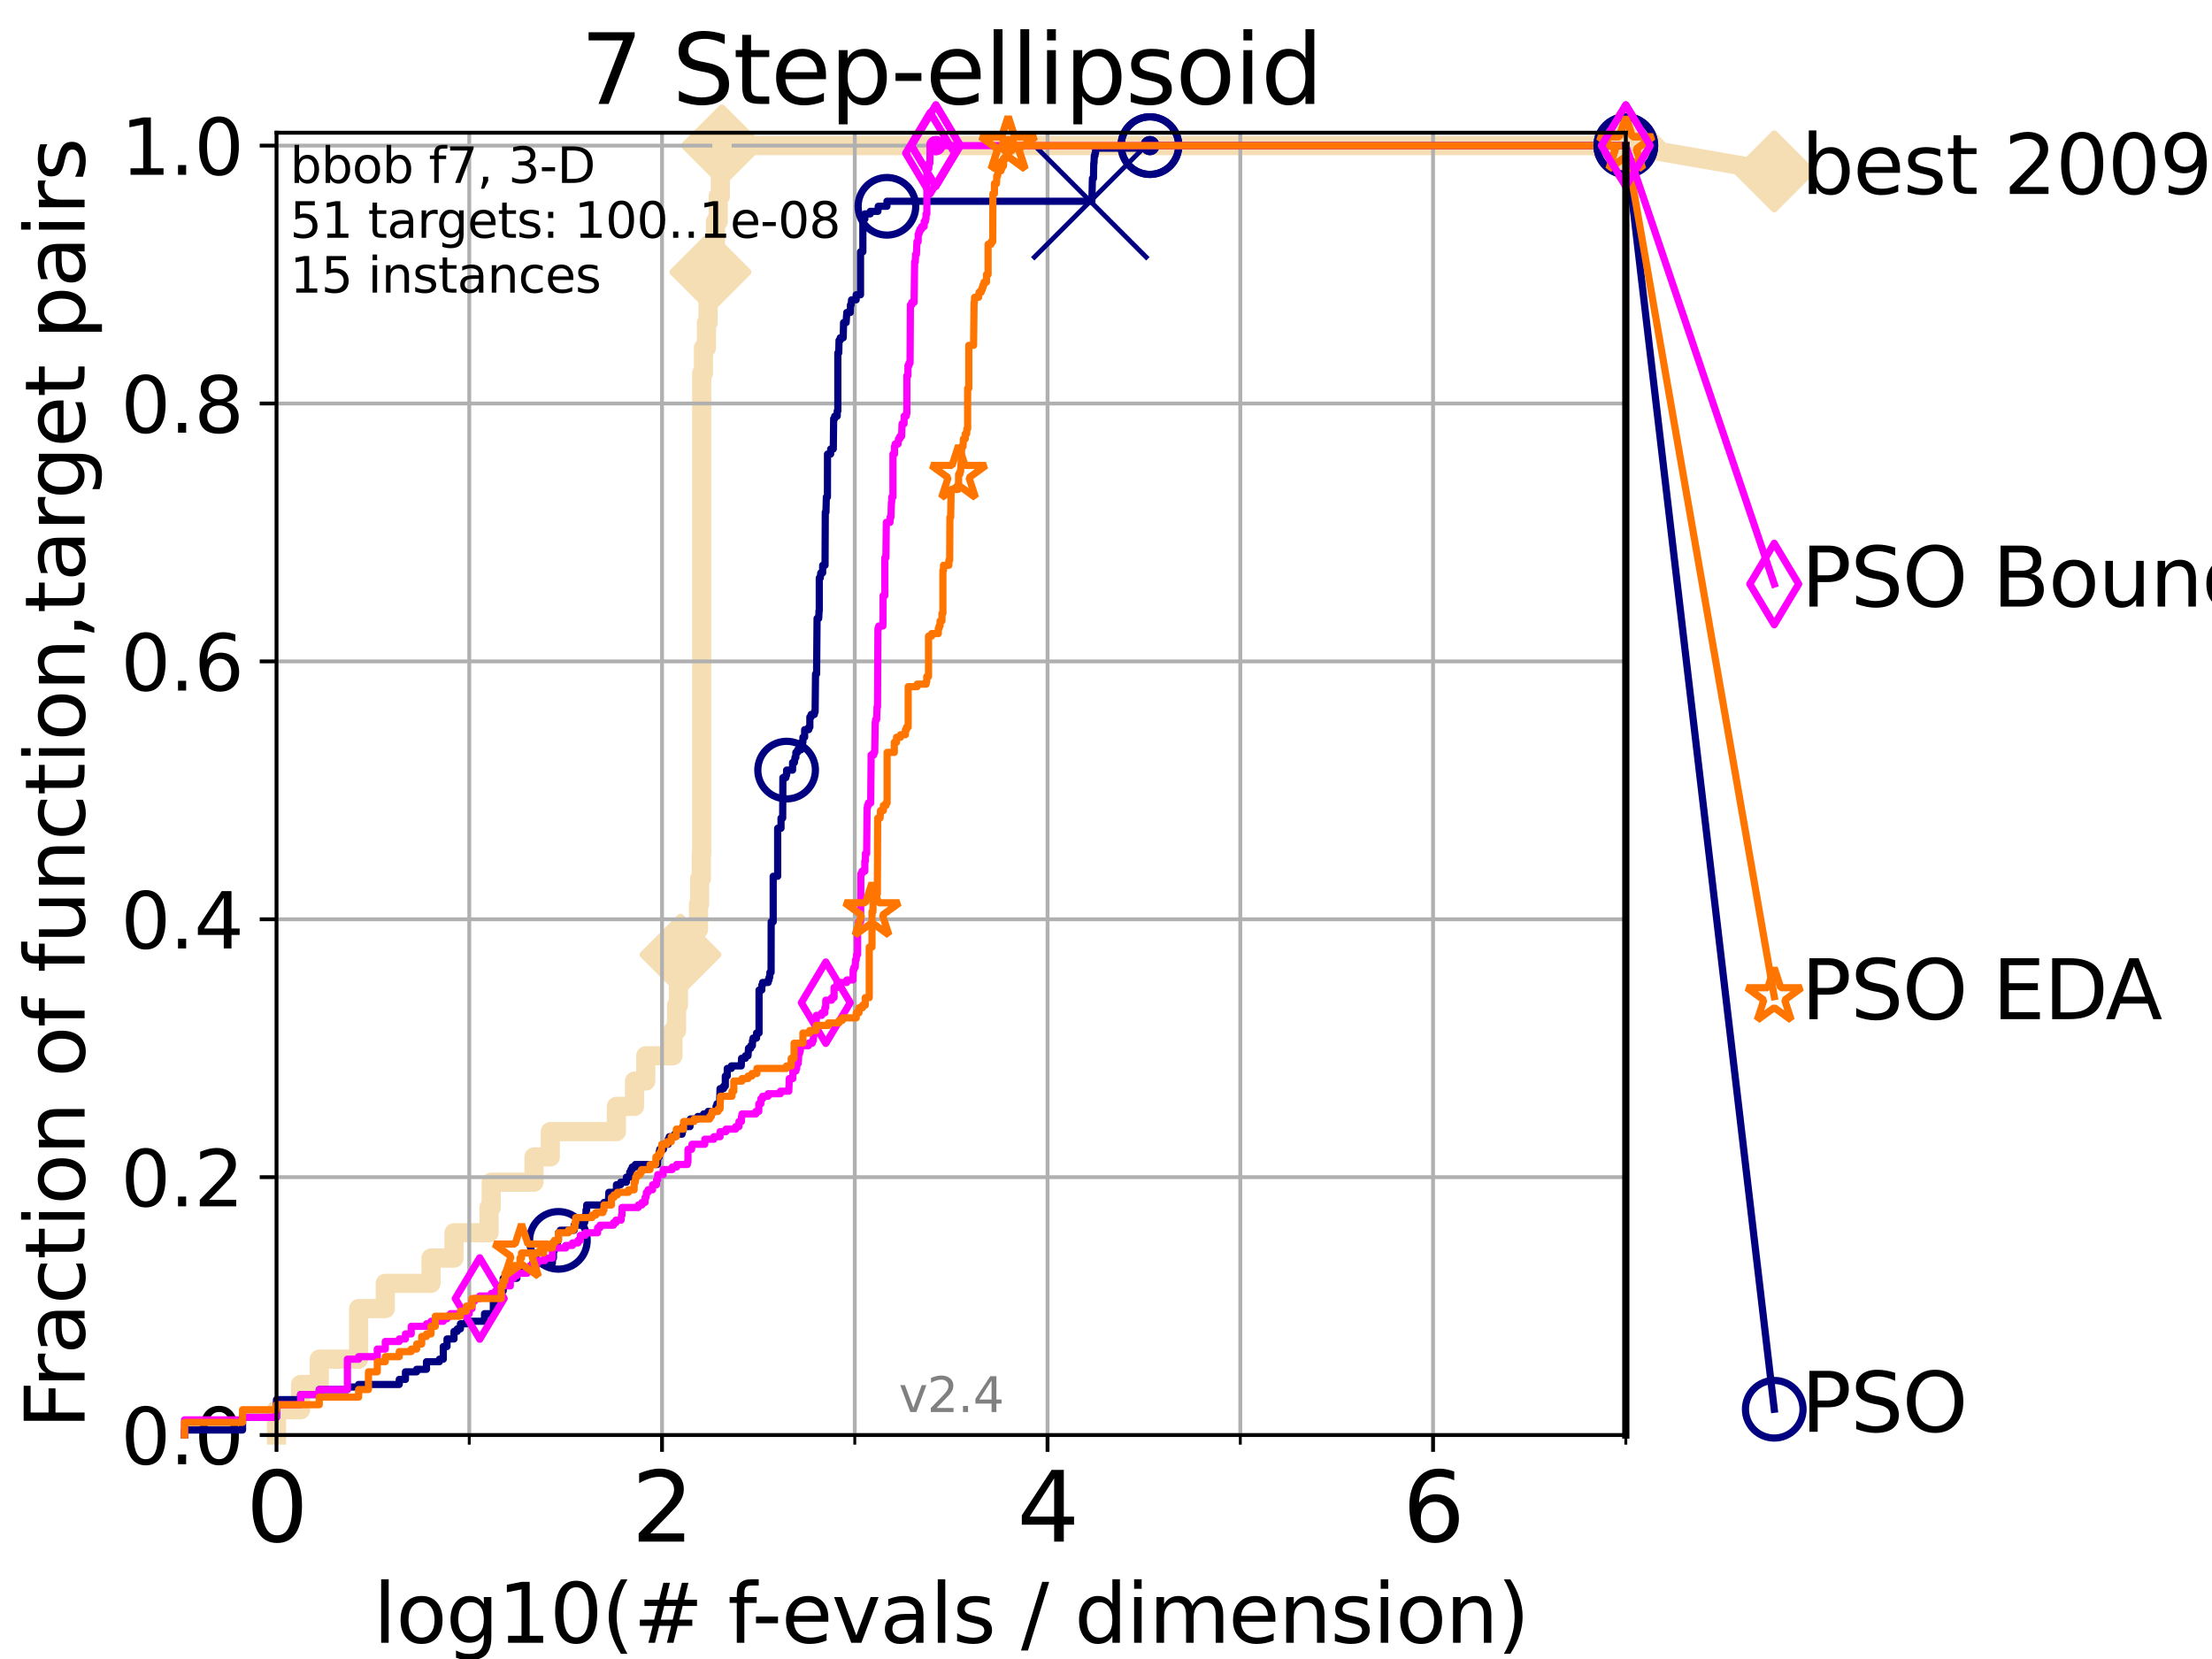 <?xml version="1.0" encoding="utf-8" standalone="no"?>
<!DOCTYPE svg PUBLIC "-//W3C//DTD SVG 1.1//EN"
  "http://www.w3.org/Graphics/SVG/1.1/DTD/svg11.dtd">
<svg height="345.6pt" version="1.1" viewBox="0 0 460.8 345.6" width="460.8pt" xmlns="http://www.w3.org/2000/svg" xmlns:xlink="http://www.w3.org/1999/xlink">
 <defs>
  <style type="text/css">*{stroke-linecap:butt;stroke-linejoin:round;}</style>
 </defs>
 <g id="figure_1">
  <g id="patch_1">
   <path d="M 0 345.6 
L 460.8 345.6 
L 460.8 0 
L 0 0 
z
" style="fill:#ffffff;"/>
  </g>
  <g id="axes_1">
   <g id="patch_2">
    <path d="M 57.6 298.944 
L 338.688 298.944 
L 338.688 27.648 
L 57.6 27.648 
z
" style="fill:#ffffff;"/>
   </g>
   <g id="line2d_1">
    <path d="M 57.6 298.944 
L 57.6 293.677 
L 62.617 293.677 
L 62.617 288.41 
L 66.508 288.41 
L 66.508 283.143 
L 74.705 283.143 
L 74.705 272.61 
L 80.259 272.61 
L 80.259 267.343 
L 89.79 267.343 
L 89.79 262.076 
L 94.576 262.076 
L 94.576 256.809 
L 101.878 256.809 
L 101.878 251.542 
L 102.331 251.542 
L 102.331 246.275 
L 111.239 246.275 
L 111.239 241.009 
L 114.641 241.009 
L 114.641 235.742 
L 128.411 235.742 
L 128.411 230.475 
L 132.182 230.475 
L 132.182 225.208 
L 134.521 225.208 
L 134.521 219.941 
L 140.196 219.941 
L 140.196 214.674 
L 140.944 214.674 
L 140.944 209.407 
L 141.331 209.407 
L 141.331 204.141 
L 141.756 204.141 
L 141.756 198.874 
L 142.216 198.874 
L 142.216 193.607 
L 145.516 193.607 
L 145.516 188.34 
L 145.74 188.34 
L 145.74 183.073 
L 146.107 183.073 
L 146.107 177.806 
L 146.18 177.806 
L 146.18 77.736 
L 146.538 77.736 
L 146.538 72.469 
L 147.165 72.469 
L 147.165 67.202 
L 147.503 67.202 
L 147.503 61.935 
L 147.999 61.935 
L 147.999 56.668 
L 148.639 56.668 
L 148.639 51.402 
L 149.043 51.402 
L 149.043 46.135 
L 149.617 46.135 
L 149.617 40.868 
L 150.057 40.868 
L 150.057 35.601 
L 150.401 35.601 
L 150.401 30.334 
L 338.688 30.334 
" style="fill:none;stroke:#f5deb3;stroke-linecap:square;stroke-width:4;"/>
   </g>
   <g id="line2d_2">
    <defs>
     <path d="M 0 7.778 
L 7.778 0 
L 0 -7.778 
L -7.778 0 
z
" id="mbc286f3101" style="stroke:#f5deb3;stroke-linejoin:miter;stroke-width:1.5;"/>
    </defs>
    <g>
     <use style="fill:#f5deb3;stroke:#f5deb3;stroke-linejoin:miter;stroke-width:1.5;" x="141.756" xlink:href="#mbc286f3101" y="198.874"/>
     <use style="fill:#f5deb3;stroke:#f5deb3;stroke-linejoin:miter;stroke-width:1.5;" x="147.999" xlink:href="#mbc286f3101" y="56.668"/>
     <use style="fill:#f5deb3;stroke:#f5deb3;stroke-linejoin:miter;stroke-width:1.5;" x="150.401" xlink:href="#mbc286f3101" y="30.334"/>
     <use style="fill:#f5deb3;stroke:#f5deb3;stroke-linejoin:miter;stroke-width:1.5;" x="150.401" xlink:href="#mbc286f3101" y="30.334"/>
     <use style="fill:#f5deb3;stroke:#f5deb3;stroke-linejoin:miter;stroke-width:1.5;" x="338.688" xlink:href="#mbc286f3101" y="30.334"/>
    </g>
   </g>
   <g id="line2d_3">
    <path style="fill:none;stroke:#f5deb3;stroke-linecap:square;stroke-width:4;"/>
    <g/>
   </g>
   <g id="line2d_4">
    <path d="M 338.688 30.334 
L 369.608 35.706 
" style="fill:none;stroke:#f5deb3;stroke-linecap:square;stroke-width:4;"/>
    <g>
     <use style="fill:#f5deb3;stroke:#f5deb3;stroke-linejoin:miter;stroke-width:1.5;" x="338.688" xlink:href="#mbc286f3101" y="30.334"/>
     <use style="fill:#f5deb3;stroke:#f5deb3;stroke-linejoin:miter;stroke-width:1.5;" x="369.608" xlink:href="#mbc286f3101" y="35.706"/>
    </g>
   </g>
   <g id="matplotlib.axis_1">
    <g id="xtick_1">
     <g id="line2d_5">
      <path clip-path="url(#p785138d4e3)" d="M 57.6 298.944 
L 57.6 27.648 
" style="fill:none;stroke:#b0b0b0;stroke-linecap:square;stroke-width:0.8;"/>
     </g>
     <g id="line2d_6">
      <defs>
       <path d="M 0 0 
L 0 3.5 
" id="m7f2d935e40" style="stroke:#000000;stroke-width:0.8;"/>
      </defs>
      <g>
       <use style="stroke:#000000;stroke-width:0.8;" x="57.6" xlink:href="#m7f2d935e40" y="298.944"/>
      </g>
     </g>
     <g id="text_1">
      <!-- 0 -->
      <g transform="translate(51.237 321.141)scale(0.2 -0.2)">
       <defs>
        <path d="M 2034 4250 
Q 1547 4250 1301 3770 
Q 1056 3291 1056 2328 
Q 1056 1369 1301 889 
Q 1547 409 2034 409 
Q 2525 409 2770 889 
Q 3016 1369 3016 2328 
Q 3016 3291 2770 3770 
Q 2525 4250 2034 4250 
z
M 2034 4750 
Q 2819 4750 3233 4129 
Q 3647 3509 3647 2328 
Q 3647 1150 3233 529 
Q 2819 -91 2034 -91 
Q 1250 -91 836 529 
Q 422 1150 422 2328 
Q 422 3509 836 4129 
Q 1250 4750 2034 4750 
z
" id="DejaVuSans-30" transform="scale(0.016)"/>
       </defs>
       <use xlink:href="#DejaVuSans-30"/>
      </g>
     </g>
    </g>
    <g id="xtick_2">
     <g id="line2d_7">
      <path clip-path="url(#p785138d4e3)" d="M 137.911 298.944 
L 137.911 27.648 
" style="fill:none;stroke:#b0b0b0;stroke-linecap:square;stroke-width:0.8;"/>
     </g>
     <g id="line2d_8">
      <g>
       <use style="stroke:#000000;stroke-width:0.8;" x="137.911" xlink:href="#m7f2d935e40" y="298.944"/>
      </g>
     </g>
     <g id="text_2">
      <!-- 2 -->
      <g transform="translate(131.548 321.141)scale(0.2 -0.2)">
       <defs>
        <path d="M 1228 531 
L 3431 531 
L 3431 0 
L 469 0 
L 469 531 
Q 828 903 1448 1529 
Q 2069 2156 2228 2338 
Q 2531 2678 2651 2914 
Q 2772 3150 2772 3378 
Q 2772 3750 2511 3984 
Q 2250 4219 1831 4219 
Q 1534 4219 1204 4116 
Q 875 4013 500 3803 
L 500 4441 
Q 881 4594 1212 4672 
Q 1544 4750 1819 4750 
Q 2544 4750 2975 4387 
Q 3406 4025 3406 3419 
Q 3406 3131 3298 2873 
Q 3191 2616 2906 2266 
Q 2828 2175 2409 1742 
Q 1991 1309 1228 531 
z
" id="DejaVuSans-32" transform="scale(0.016)"/>
       </defs>
       <use xlink:href="#DejaVuSans-32"/>
      </g>
     </g>
    </g>
    <g id="xtick_3">
     <g id="line2d_9">
      <path clip-path="url(#p785138d4e3)" d="M 218.222 298.944 
L 218.222 27.648 
" style="fill:none;stroke:#b0b0b0;stroke-linecap:square;stroke-width:0.8;"/>
     </g>
     <g id="line2d_10">
      <g>
       <use style="stroke:#000000;stroke-width:0.8;" x="218.222" xlink:href="#m7f2d935e40" y="298.944"/>
      </g>
     </g>
     <g id="text_3">
      <!-- 4 -->
      <g transform="translate(211.859 321.141)scale(0.2 -0.2)">
       <defs>
        <path d="M 2419 4116 
L 825 1625 
L 2419 1625 
L 2419 4116 
z
M 2253 4666 
L 3047 4666 
L 3047 1625 
L 3713 1625 
L 3713 1100 
L 3047 1100 
L 3047 0 
L 2419 0 
L 2419 1100 
L 313 1100 
L 313 1709 
L 2253 4666 
z
" id="DejaVuSans-34" transform="scale(0.016)"/>
       </defs>
       <use xlink:href="#DejaVuSans-34"/>
      </g>
     </g>
    </g>
    <g id="xtick_4">
     <g id="line2d_11">
      <path clip-path="url(#p785138d4e3)" d="M 298.533 298.944 
L 298.533 27.648 
" style="fill:none;stroke:#b0b0b0;stroke-linecap:square;stroke-width:0.8;"/>
     </g>
     <g id="line2d_12">
      <g>
       <use style="stroke:#000000;stroke-width:0.8;" x="298.533" xlink:href="#m7f2d935e40" y="298.944"/>
      </g>
     </g>
     <g id="text_4">
      <!-- 6 -->
      <g transform="translate(292.17 321.141)scale(0.2 -0.2)">
       <defs>
        <path d="M 2113 2584 
Q 1688 2584 1439 2293 
Q 1191 2003 1191 1497 
Q 1191 994 1439 701 
Q 1688 409 2113 409 
Q 2538 409 2786 701 
Q 3034 994 3034 1497 
Q 3034 2003 2786 2293 
Q 2538 2584 2113 2584 
z
M 3366 4563 
L 3366 3988 
Q 3128 4100 2886 4159 
Q 2644 4219 2406 4219 
Q 1781 4219 1451 3797 
Q 1122 3375 1075 2522 
Q 1259 2794 1537 2939 
Q 1816 3084 2150 3084 
Q 2853 3084 3261 2657 
Q 3669 2231 3669 1497 
Q 3669 778 3244 343 
Q 2819 -91 2113 -91 
Q 1303 -91 875 529 
Q 447 1150 447 2328 
Q 447 3434 972 4092 
Q 1497 4750 2381 4750 
Q 2619 4750 2861 4703 
Q 3103 4656 3366 4563 
z
" id="DejaVuSans-36" transform="scale(0.016)"/>
       </defs>
       <use xlink:href="#DejaVuSans-36"/>
      </g>
     </g>
    </g>
    <g id="xtick_5">
     <g id="line2d_13">
      <path clip-path="url(#p785138d4e3)" d="M 97.755 298.944 
L 97.755 27.648 
" style="fill:none;stroke:#b0b0b0;stroke-linecap:square;stroke-width:0.8;"/>
     </g>
     <g id="line2d_14">
      <defs>
       <path d="M 0 0 
L 0 2 
" id="mdaf17af518" style="stroke:#000000;stroke-width:0.6;"/>
      </defs>
      <g>
       <use style="stroke:#000000;stroke-width:0.6;" x="97.755" xlink:href="#mdaf17af518" y="298.944"/>
      </g>
     </g>
    </g>
    <g id="xtick_6">
     <g id="line2d_15">
      <path clip-path="url(#p785138d4e3)" d="M 178.066 298.944 
L 178.066 27.648 
" style="fill:none;stroke:#b0b0b0;stroke-linecap:square;stroke-width:0.8;"/>
     </g>
     <g id="line2d_16">
      <g>
       <use style="stroke:#000000;stroke-width:0.6;" x="178.066" xlink:href="#mdaf17af518" y="298.944"/>
      </g>
     </g>
    </g>
    <g id="xtick_7">
     <g id="line2d_17">
      <path clip-path="url(#p785138d4e3)" d="M 258.377 298.944 
L 258.377 27.648 
" style="fill:none;stroke:#b0b0b0;stroke-linecap:square;stroke-width:0.8;"/>
     </g>
     <g id="line2d_18">
      <g>
       <use style="stroke:#000000;stroke-width:0.6;" x="258.377" xlink:href="#mdaf17af518" y="298.944"/>
      </g>
     </g>
    </g>
    <g id="xtick_8">
     <g id="line2d_19">
      <path clip-path="url(#p785138d4e3)" d="M 338.688 298.944 
L 338.688 27.648 
" style="fill:none;stroke:#b0b0b0;stroke-linecap:square;stroke-width:0.8;"/>
     </g>
     <g id="line2d_20">
      <g>
       <use style="stroke:#000000;stroke-width:0.6;" x="338.688" xlink:href="#mdaf17af518" y="298.944"/>
      </g>
     </g>
    </g>
    <g id="text_5">
     <!-- log10(# f-evals / dimension) -->
     <g transform="translate(77.764 342.218)scale(0.17 -0.17)">
      <defs>
       <path d="M 603 4863 
L 1178 4863 
L 1178 0 
L 603 0 
L 603 4863 
z
" id="DejaVuSans-6c" transform="scale(0.016)"/>
       <path d="M 1959 3097 
Q 1497 3097 1228 2736 
Q 959 2375 959 1747 
Q 959 1119 1226 758 
Q 1494 397 1959 397 
Q 2419 397 2687 759 
Q 2956 1122 2956 1747 
Q 2956 2369 2687 2733 
Q 2419 3097 1959 3097 
z
M 1959 3584 
Q 2709 3584 3137 3096 
Q 3566 2609 3566 1747 
Q 3566 888 3137 398 
Q 2709 -91 1959 -91 
Q 1206 -91 779 398 
Q 353 888 353 1747 
Q 353 2609 779 3096 
Q 1206 3584 1959 3584 
z
" id="DejaVuSans-6f" transform="scale(0.016)"/>
       <path d="M 2906 1791 
Q 2906 2416 2648 2759 
Q 2391 3103 1925 3103 
Q 1463 3103 1205 2759 
Q 947 2416 947 1791 
Q 947 1169 1205 825 
Q 1463 481 1925 481 
Q 2391 481 2648 825 
Q 2906 1169 2906 1791 
z
M 3481 434 
Q 3481 -459 3084 -895 
Q 2688 -1331 1869 -1331 
Q 1566 -1331 1297 -1286 
Q 1028 -1241 775 -1147 
L 775 -588 
Q 1028 -725 1275 -790 
Q 1522 -856 1778 -856 
Q 2344 -856 2625 -561 
Q 2906 -266 2906 331 
L 2906 616 
Q 2728 306 2450 153 
Q 2172 0 1784 0 
Q 1141 0 747 490 
Q 353 981 353 1791 
Q 353 2603 747 3093 
Q 1141 3584 1784 3584 
Q 2172 3584 2450 3431 
Q 2728 3278 2906 2969 
L 2906 3500 
L 3481 3500 
L 3481 434 
z
" id="DejaVuSans-67" transform="scale(0.016)"/>
       <path d="M 794 531 
L 1825 531 
L 1825 4091 
L 703 3866 
L 703 4441 
L 1819 4666 
L 2450 4666 
L 2450 531 
L 3481 531 
L 3481 0 
L 794 0 
L 794 531 
z
" id="DejaVuSans-31" transform="scale(0.016)"/>
       <path d="M 1984 4856 
Q 1566 4138 1362 3434 
Q 1159 2731 1159 2009 
Q 1159 1288 1364 580 
Q 1569 -128 1984 -844 
L 1484 -844 
Q 1016 -109 783 600 
Q 550 1309 550 2009 
Q 550 2706 781 3412 
Q 1013 4119 1484 4856 
L 1984 4856 
z
" id="DejaVuSans-28" transform="scale(0.016)"/>
       <path d="M 3272 2816 
L 2363 2816 
L 2100 1772 
L 3016 1772 
L 3272 2816 
z
M 2803 4594 
L 2478 3297 
L 3391 3297 
L 3719 4594 
L 4219 4594 
L 3897 3297 
L 4872 3297 
L 4872 2816 
L 3775 2816 
L 3519 1772 
L 4513 1772 
L 4513 1294 
L 3397 1294 
L 3072 0 
L 2572 0 
L 2894 1294 
L 1978 1294 
L 1656 0 
L 1153 0 
L 1478 1294 
L 494 1294 
L 494 1772 
L 1594 1772 
L 1856 2816 
L 850 2816 
L 850 3297 
L 1978 3297 
L 2297 4594 
L 2803 4594 
z
" id="DejaVuSans-23" transform="scale(0.016)"/>
       <path id="DejaVuSans-20" transform="scale(0.016)"/>
       <path d="M 2375 4863 
L 2375 4384 
L 1825 4384 
Q 1516 4384 1395 4259 
Q 1275 4134 1275 3809 
L 1275 3500 
L 2222 3500 
L 2222 3053 
L 1275 3053 
L 1275 0 
L 697 0 
L 697 3053 
L 147 3053 
L 147 3500 
L 697 3500 
L 697 3744 
Q 697 4328 969 4595 
Q 1241 4863 1831 4863 
L 2375 4863 
z
" id="DejaVuSans-66" transform="scale(0.016)"/>
       <path d="M 313 2009 
L 1997 2009 
L 1997 1497 
L 313 1497 
L 313 2009 
z
" id="DejaVuSans-2d" transform="scale(0.016)"/>
       <path d="M 3597 1894 
L 3597 1613 
L 953 1613 
Q 991 1019 1311 708 
Q 1631 397 2203 397 
Q 2534 397 2845 478 
Q 3156 559 3463 722 
L 3463 178 
Q 3153 47 2828 -22 
Q 2503 -91 2169 -91 
Q 1331 -91 842 396 
Q 353 884 353 1716 
Q 353 2575 817 3079 
Q 1281 3584 2069 3584 
Q 2775 3584 3186 3129 
Q 3597 2675 3597 1894 
z
M 3022 2063 
Q 3016 2534 2758 2815 
Q 2500 3097 2075 3097 
Q 1594 3097 1305 2825 
Q 1016 2553 972 2059 
L 3022 2063 
z
" id="DejaVuSans-65" transform="scale(0.016)"/>
       <path d="M 191 3500 
L 800 3500 
L 1894 563 
L 2988 3500 
L 3597 3500 
L 2284 0 
L 1503 0 
L 191 3500 
z
" id="DejaVuSans-76" transform="scale(0.016)"/>
       <path d="M 2194 1759 
Q 1497 1759 1228 1600 
Q 959 1441 959 1056 
Q 959 750 1161 570 
Q 1363 391 1709 391 
Q 2188 391 2477 730 
Q 2766 1069 2766 1631 
L 2766 1759 
L 2194 1759 
z
M 3341 1997 
L 3341 0 
L 2766 0 
L 2766 531 
Q 2569 213 2275 61 
Q 1981 -91 1556 -91 
Q 1019 -91 701 211 
Q 384 513 384 1019 
Q 384 1609 779 1909 
Q 1175 2209 1959 2209 
L 2766 2209 
L 2766 2266 
Q 2766 2663 2505 2880 
Q 2244 3097 1772 3097 
Q 1472 3097 1187 3025 
Q 903 2953 641 2809 
L 641 3341 
Q 956 3463 1253 3523 
Q 1550 3584 1831 3584 
Q 2591 3584 2966 3190 
Q 3341 2797 3341 1997 
z
" id="DejaVuSans-61" transform="scale(0.016)"/>
       <path d="M 2834 3397 
L 2834 2853 
Q 2591 2978 2328 3040 
Q 2066 3103 1784 3103 
Q 1356 3103 1142 2972 
Q 928 2841 928 2578 
Q 928 2378 1081 2264 
Q 1234 2150 1697 2047 
L 1894 2003 
Q 2506 1872 2764 1633 
Q 3022 1394 3022 966 
Q 3022 478 2636 193 
Q 2250 -91 1575 -91 
Q 1294 -91 989 -36 
Q 684 19 347 128 
L 347 722 
Q 666 556 975 473 
Q 1284 391 1588 391 
Q 1994 391 2212 530 
Q 2431 669 2431 922 
Q 2431 1156 2273 1281 
Q 2116 1406 1581 1522 
L 1381 1569 
Q 847 1681 609 1914 
Q 372 2147 372 2553 
Q 372 3047 722 3315 
Q 1072 3584 1716 3584 
Q 2034 3584 2315 3537 
Q 2597 3491 2834 3397 
z
" id="DejaVuSans-73" transform="scale(0.016)"/>
       <path d="M 1625 4666 
L 2156 4666 
L 531 -594 
L 0 -594 
L 1625 4666 
z
" id="DejaVuSans-2f" transform="scale(0.016)"/>
       <path d="M 2906 2969 
L 2906 4863 
L 3481 4863 
L 3481 0 
L 2906 0 
L 2906 525 
Q 2725 213 2448 61 
Q 2172 -91 1784 -91 
Q 1150 -91 751 415 
Q 353 922 353 1747 
Q 353 2572 751 3078 
Q 1150 3584 1784 3584 
Q 2172 3584 2448 3432 
Q 2725 3281 2906 2969 
z
M 947 1747 
Q 947 1113 1208 752 
Q 1469 391 1925 391 
Q 2381 391 2643 752 
Q 2906 1113 2906 1747 
Q 2906 2381 2643 2742 
Q 2381 3103 1925 3103 
Q 1469 3103 1208 2742 
Q 947 2381 947 1747 
z
" id="DejaVuSans-64" transform="scale(0.016)"/>
       <path d="M 603 3500 
L 1178 3500 
L 1178 0 
L 603 0 
L 603 3500 
z
M 603 4863 
L 1178 4863 
L 1178 4134 
L 603 4134 
L 603 4863 
z
" id="DejaVuSans-69" transform="scale(0.016)"/>
       <path d="M 3328 2828 
Q 3544 3216 3844 3400 
Q 4144 3584 4550 3584 
Q 5097 3584 5394 3201 
Q 5691 2819 5691 2113 
L 5691 0 
L 5113 0 
L 5113 2094 
Q 5113 2597 4934 2840 
Q 4756 3084 4391 3084 
Q 3944 3084 3684 2787 
Q 3425 2491 3425 1978 
L 3425 0 
L 2847 0 
L 2847 2094 
Q 2847 2600 2669 2842 
Q 2491 3084 2119 3084 
Q 1678 3084 1418 2786 
Q 1159 2488 1159 1978 
L 1159 0 
L 581 0 
L 581 3500 
L 1159 3500 
L 1159 2956 
Q 1356 3278 1631 3431 
Q 1906 3584 2284 3584 
Q 2666 3584 2933 3390 
Q 3200 3197 3328 2828 
z
" id="DejaVuSans-6d" transform="scale(0.016)"/>
       <path d="M 3513 2113 
L 3513 0 
L 2938 0 
L 2938 2094 
Q 2938 2591 2744 2837 
Q 2550 3084 2163 3084 
Q 1697 3084 1428 2787 
Q 1159 2491 1159 1978 
L 1159 0 
L 581 0 
L 581 3500 
L 1159 3500 
L 1159 2956 
Q 1366 3272 1645 3428 
Q 1925 3584 2291 3584 
Q 2894 3584 3203 3211 
Q 3513 2838 3513 2113 
z
" id="DejaVuSans-6e" transform="scale(0.016)"/>
       <path d="M 513 4856 
L 1013 4856 
Q 1481 4119 1714 3412 
Q 1947 2706 1947 2009 
Q 1947 1309 1714 600 
Q 1481 -109 1013 -844 
L 513 -844 
Q 928 -128 1133 580 
Q 1338 1288 1338 2009 
Q 1338 2731 1133 3434 
Q 928 4138 513 4856 
z
" id="DejaVuSans-29" transform="scale(0.016)"/>
      </defs>
      <use xlink:href="#DejaVuSans-6c"/>
      <use x="27.783" xlink:href="#DejaVuSans-6f"/>
      <use x="88.965" xlink:href="#DejaVuSans-67"/>
      <use x="152.441" xlink:href="#DejaVuSans-31"/>
      <use x="216.064" xlink:href="#DejaVuSans-30"/>
      <use x="279.688" xlink:href="#DejaVuSans-28"/>
      <use x="318.701" xlink:href="#DejaVuSans-23"/>
      <use x="402.49" xlink:href="#DejaVuSans-20"/>
      <use x="434.277" xlink:href="#DejaVuSans-66"/>
      <use x="463.982" xlink:href="#DejaVuSans-2d"/>
      <use x="500.066" xlink:href="#DejaVuSans-65"/>
      <use x="561.59" xlink:href="#DejaVuSans-76"/>
      <use x="620.77" xlink:href="#DejaVuSans-61"/>
      <use x="682.049" xlink:href="#DejaVuSans-6c"/>
      <use x="709.832" xlink:href="#DejaVuSans-73"/>
      <use x="761.932" xlink:href="#DejaVuSans-20"/>
      <use x="793.719" xlink:href="#DejaVuSans-2f"/>
      <use x="827.41" xlink:href="#DejaVuSans-20"/>
      <use x="859.197" xlink:href="#DejaVuSans-64"/>
      <use x="922.674" xlink:href="#DejaVuSans-69"/>
      <use x="950.457" xlink:href="#DejaVuSans-6d"/>
      <use x="1047.869" xlink:href="#DejaVuSans-65"/>
      <use x="1109.393" xlink:href="#DejaVuSans-6e"/>
      <use x="1172.771" xlink:href="#DejaVuSans-73"/>
      <use x="1224.871" xlink:href="#DejaVuSans-69"/>
      <use x="1252.654" xlink:href="#DejaVuSans-6f"/>
      <use x="1313.836" xlink:href="#DejaVuSans-6e"/>
      <use x="1377.215" xlink:href="#DejaVuSans-29"/>
     </g>
    </g>
   </g>
   <g id="matplotlib.axis_2">
    <g id="ytick_1">
     <g id="line2d_21">
      <path clip-path="url(#p785138d4e3)" d="M 57.6 298.944 
L 338.688 298.944 
" style="fill:none;stroke:#b0b0b0;stroke-linecap:square;stroke-width:0.8;"/>
     </g>
     <g id="line2d_22">
      <defs>
       <path d="M 0 0 
L -3.5 0 
" id="m5f8fcffb94" style="stroke:#000000;stroke-width:0.8;"/>
      </defs>
      <g>
       <use style="stroke:#000000;stroke-width:0.8;" x="57.6" xlink:href="#m5f8fcffb94" y="298.944"/>
      </g>
     </g>
     <g id="text_6">
      <!-- 0.0 -->
      <g transform="translate(25.155 305.023)scale(0.16 -0.16)">
       <defs>
        <path d="M 684 794 
L 1344 794 
L 1344 0 
L 684 0 
L 684 794 
z
" id="DejaVuSans-2e" transform="scale(0.016)"/>
       </defs>
       <use xlink:href="#DejaVuSans-30"/>
       <use x="63.623" xlink:href="#DejaVuSans-2e"/>
       <use x="95.41" xlink:href="#DejaVuSans-30"/>
      </g>
     </g>
    </g>
    <g id="ytick_2">
     <g id="line2d_23">
      <path clip-path="url(#p785138d4e3)" d="M 57.6 245.222 
L 338.688 245.222 
" style="fill:none;stroke:#b0b0b0;stroke-linecap:square;stroke-width:0.8;"/>
     </g>
     <g id="line2d_24">
      <g>
       <use style="stroke:#000000;stroke-width:0.8;" x="57.6" xlink:href="#m5f8fcffb94" y="245.222"/>
      </g>
     </g>
     <g id="text_7">
      <!-- 0.2 -->
      <g transform="translate(25.155 251.301)scale(0.16 -0.16)">
       <use xlink:href="#DejaVuSans-30"/>
       <use x="63.623" xlink:href="#DejaVuSans-2e"/>
       <use x="95.41" xlink:href="#DejaVuSans-32"/>
      </g>
     </g>
    </g>
    <g id="ytick_3">
     <g id="line2d_25">
      <path clip-path="url(#p785138d4e3)" d="M 57.6 191.5 
L 338.688 191.5 
" style="fill:none;stroke:#b0b0b0;stroke-linecap:square;stroke-width:0.8;"/>
     </g>
     <g id="line2d_26">
      <g>
       <use style="stroke:#000000;stroke-width:0.8;" x="57.6" xlink:href="#m5f8fcffb94" y="191.5"/>
      </g>
     </g>
     <g id="text_8">
      <!-- 0.4 -->
      <g transform="translate(25.155 197.579)scale(0.16 -0.16)">
       <use xlink:href="#DejaVuSans-30"/>
       <use x="63.623" xlink:href="#DejaVuSans-2e"/>
       <use x="95.41" xlink:href="#DejaVuSans-34"/>
      </g>
     </g>
    </g>
    <g id="ytick_4">
     <g id="line2d_27">
      <path clip-path="url(#p785138d4e3)" d="M 57.6 137.778 
L 338.688 137.778 
" style="fill:none;stroke:#b0b0b0;stroke-linecap:square;stroke-width:0.8;"/>
     </g>
     <g id="line2d_28">
      <g>
       <use style="stroke:#000000;stroke-width:0.8;" x="57.6" xlink:href="#m5f8fcffb94" y="137.778"/>
      </g>
     </g>
     <g id="text_9">
      <!-- 0.6 -->
      <g transform="translate(25.155 143.857)scale(0.16 -0.16)">
       <use xlink:href="#DejaVuSans-30"/>
       <use x="63.623" xlink:href="#DejaVuSans-2e"/>
       <use x="95.41" xlink:href="#DejaVuSans-36"/>
      </g>
     </g>
    </g>
    <g id="ytick_5">
     <g id="line2d_29">
      <path clip-path="url(#p785138d4e3)" d="M 57.6 84.056 
L 338.688 84.056 
" style="fill:none;stroke:#b0b0b0;stroke-linecap:square;stroke-width:0.8;"/>
     </g>
     <g id="line2d_30">
      <g>
       <use style="stroke:#000000;stroke-width:0.8;" x="57.6" xlink:href="#m5f8fcffb94" y="84.056"/>
      </g>
     </g>
     <g id="text_10">
      <!-- 0.8 -->
      <g transform="translate(25.155 90.135)scale(0.16 -0.16)">
       <defs>
        <path d="M 2034 2216 
Q 1584 2216 1326 1975 
Q 1069 1734 1069 1313 
Q 1069 891 1326 650 
Q 1584 409 2034 409 
Q 2484 409 2743 651 
Q 3003 894 3003 1313 
Q 3003 1734 2745 1975 
Q 2488 2216 2034 2216 
z
M 1403 2484 
Q 997 2584 770 2862 
Q 544 3141 544 3541 
Q 544 4100 942 4425 
Q 1341 4750 2034 4750 
Q 2731 4750 3128 4425 
Q 3525 4100 3525 3541 
Q 3525 3141 3298 2862 
Q 3072 2584 2669 2484 
Q 3125 2378 3379 2068 
Q 3634 1759 3634 1313 
Q 3634 634 3220 271 
Q 2806 -91 2034 -91 
Q 1263 -91 848 271 
Q 434 634 434 1313 
Q 434 1759 690 2068 
Q 947 2378 1403 2484 
z
M 1172 3481 
Q 1172 3119 1398 2916 
Q 1625 2713 2034 2713 
Q 2441 2713 2670 2916 
Q 2900 3119 2900 3481 
Q 2900 3844 2670 4047 
Q 2441 4250 2034 4250 
Q 1625 4250 1398 4047 
Q 1172 3844 1172 3481 
z
" id="DejaVuSans-38" transform="scale(0.016)"/>
       </defs>
       <use xlink:href="#DejaVuSans-30"/>
       <use x="63.623" xlink:href="#DejaVuSans-2e"/>
       <use x="95.41" xlink:href="#DejaVuSans-38"/>
      </g>
     </g>
    </g>
    <g id="ytick_6">
     <g id="line2d_31">
      <path clip-path="url(#p785138d4e3)" d="M 57.6 30.334 
L 338.688 30.334 
" style="fill:none;stroke:#b0b0b0;stroke-linecap:square;stroke-width:0.8;"/>
     </g>
     <g id="line2d_32">
      <g>
       <use style="stroke:#000000;stroke-width:0.8;" x="57.6" xlink:href="#m5f8fcffb94" y="30.334"/>
      </g>
     </g>
     <g id="text_11">
      <!-- 1.0 -->
      <g transform="translate(25.155 36.413)scale(0.16 -0.16)">
       <use xlink:href="#DejaVuSans-31"/>
       <use x="63.623" xlink:href="#DejaVuSans-2e"/>
       <use x="95.41" xlink:href="#DejaVuSans-30"/>
      </g>
     </g>
    </g>
    <g id="text_12">
     <!-- Fraction of function,target pairs -->
     <g transform="translate(17.62 297.681)rotate(-90)scale(0.17 -0.17)">
      <defs>
       <path d="M 628 4666 
L 3309 4666 
L 3309 4134 
L 1259 4134 
L 1259 2759 
L 3109 2759 
L 3109 2228 
L 1259 2228 
L 1259 0 
L 628 0 
L 628 4666 
z
" id="DejaVuSans-46" transform="scale(0.016)"/>
       <path d="M 2631 2963 
Q 2534 3019 2420 3045 
Q 2306 3072 2169 3072 
Q 1681 3072 1420 2755 
Q 1159 2438 1159 1844 
L 1159 0 
L 581 0 
L 581 3500 
L 1159 3500 
L 1159 2956 
Q 1341 3275 1631 3429 
Q 1922 3584 2338 3584 
Q 2397 3584 2469 3576 
Q 2541 3569 2628 3553 
L 2631 2963 
z
" id="DejaVuSans-72" transform="scale(0.016)"/>
       <path d="M 3122 3366 
L 3122 2828 
Q 2878 2963 2633 3030 
Q 2388 3097 2138 3097 
Q 1578 3097 1268 2742 
Q 959 2388 959 1747 
Q 959 1106 1268 751 
Q 1578 397 2138 397 
Q 2388 397 2633 464 
Q 2878 531 3122 666 
L 3122 134 
Q 2881 22 2623 -34 
Q 2366 -91 2075 -91 
Q 1284 -91 818 406 
Q 353 903 353 1747 
Q 353 2603 823 3093 
Q 1294 3584 2113 3584 
Q 2378 3584 2631 3529 
Q 2884 3475 3122 3366 
z
" id="DejaVuSans-63" transform="scale(0.016)"/>
       <path d="M 1172 4494 
L 1172 3500 
L 2356 3500 
L 2356 3053 
L 1172 3053 
L 1172 1153 
Q 1172 725 1289 603 
Q 1406 481 1766 481 
L 2356 481 
L 2356 0 
L 1766 0 
Q 1100 0 847 248 
Q 594 497 594 1153 
L 594 3053 
L 172 3053 
L 172 3500 
L 594 3500 
L 594 4494 
L 1172 4494 
z
" id="DejaVuSans-74" transform="scale(0.016)"/>
       <path d="M 544 1381 
L 544 3500 
L 1119 3500 
L 1119 1403 
Q 1119 906 1312 657 
Q 1506 409 1894 409 
Q 2359 409 2629 706 
Q 2900 1003 2900 1516 
L 2900 3500 
L 3475 3500 
L 3475 0 
L 2900 0 
L 2900 538 
Q 2691 219 2414 64 
Q 2138 -91 1772 -91 
Q 1169 -91 856 284 
Q 544 659 544 1381 
z
M 1991 3584 
L 1991 3584 
z
" id="DejaVuSans-75" transform="scale(0.016)"/>
       <path d="M 750 794 
L 1409 794 
L 1409 256 
L 897 -744 
L 494 -744 
L 750 256 
L 750 794 
z
" id="DejaVuSans-2c" transform="scale(0.016)"/>
       <path d="M 1159 525 
L 1159 -1331 
L 581 -1331 
L 581 3500 
L 1159 3500 
L 1159 2969 
Q 1341 3281 1617 3432 
Q 1894 3584 2278 3584 
Q 2916 3584 3314 3078 
Q 3713 2572 3713 1747 
Q 3713 922 3314 415 
Q 2916 -91 2278 -91 
Q 1894 -91 1617 61 
Q 1341 213 1159 525 
z
M 3116 1747 
Q 3116 2381 2855 2742 
Q 2594 3103 2138 3103 
Q 1681 3103 1420 2742 
Q 1159 2381 1159 1747 
Q 1159 1113 1420 752 
Q 1681 391 2138 391 
Q 2594 391 2855 752 
Q 3116 1113 3116 1747 
z
" id="DejaVuSans-70" transform="scale(0.016)"/>
      </defs>
      <use xlink:href="#DejaVuSans-46"/>
      <use x="50.27" xlink:href="#DejaVuSans-72"/>
      <use x="91.383" xlink:href="#DejaVuSans-61"/>
      <use x="152.662" xlink:href="#DejaVuSans-63"/>
      <use x="207.643" xlink:href="#DejaVuSans-74"/>
      <use x="246.852" xlink:href="#DejaVuSans-69"/>
      <use x="274.635" xlink:href="#DejaVuSans-6f"/>
      <use x="335.816" xlink:href="#DejaVuSans-6e"/>
      <use x="399.195" xlink:href="#DejaVuSans-20"/>
      <use x="430.982" xlink:href="#DejaVuSans-6f"/>
      <use x="492.164" xlink:href="#DejaVuSans-66"/>
      <use x="527.369" xlink:href="#DejaVuSans-20"/>
      <use x="559.156" xlink:href="#DejaVuSans-66"/>
      <use x="594.361" xlink:href="#DejaVuSans-75"/>
      <use x="657.74" xlink:href="#DejaVuSans-6e"/>
      <use x="721.119" xlink:href="#DejaVuSans-63"/>
      <use x="776.1" xlink:href="#DejaVuSans-74"/>
      <use x="815.309" xlink:href="#DejaVuSans-69"/>
      <use x="843.092" xlink:href="#DejaVuSans-6f"/>
      <use x="904.273" xlink:href="#DejaVuSans-6e"/>
      <use x="967.652" xlink:href="#DejaVuSans-2c"/>
      <use x="999.439" xlink:href="#DejaVuSans-74"/>
      <use x="1038.648" xlink:href="#DejaVuSans-61"/>
      <use x="1099.928" xlink:href="#DejaVuSans-72"/>
      <use x="1139.291" xlink:href="#DejaVuSans-67"/>
      <use x="1202.768" xlink:href="#DejaVuSans-65"/>
      <use x="1264.291" xlink:href="#DejaVuSans-74"/>
      <use x="1303.5" xlink:href="#DejaVuSans-20"/>
      <use x="1335.287" xlink:href="#DejaVuSans-70"/>
      <use x="1398.764" xlink:href="#DejaVuSans-61"/>
      <use x="1460.043" xlink:href="#DejaVuSans-69"/>
      <use x="1487.826" xlink:href="#DejaVuSans-72"/>
      <use x="1528.939" xlink:href="#DejaVuSans-73"/>
     </g>
    </g>
   </g>
   <g id="line2d_33">
    <defs>
     <path d="M 0 1.5 
C 0.398 1.5 0.779 1.342 1.061 1.061 
C 1.342 0.779 1.5 0.398 1.5 0 
C 1.5 -0.398 1.342 -0.779 1.061 -1.061 
C 0.779 -1.342 0.398 -1.5 0 -1.5 
C -0.398 -1.5 -0.779 -1.342 -1.061 -1.061 
C -1.342 -0.779 -1.5 -0.398 -1.5 0 
C -1.5 0.398 -1.342 0.779 -1.061 1.061 
C -0.779 1.342 -0.398 1.5 0 1.5 
z
" id="macc9b78b36" style="stroke:#f5deb3;"/>
    </defs>
    <g>
     <use style="fill:#f5deb3;stroke:#f5deb3;" x="150.401" xlink:href="#macc9b78b36" y="30.334"/>
     <use style="fill:#f5deb3;stroke:#f5deb3;" x="150.401" xlink:href="#macc9b78b36" y="30.334"/>
    </g>
   </g>
   <g id="line2d_34">
    <defs>
     <path d="M 0 1.5 
C 0.398 1.5 0.779 1.342 1.061 1.061 
C 1.342 0.779 1.5 0.398 1.5 0 
C 1.5 -0.398 1.342 -0.779 1.061 -1.061 
C 0.779 -1.342 0.398 -1.5 0 -1.5 
C -0.398 -1.5 -0.779 -1.342 -1.061 -1.061 
C -1.342 -0.779 -1.5 -0.398 -1.5 0 
C -1.5 0.398 -1.342 0.779 -1.061 1.061 
C -0.779 1.342 -0.398 1.5 0 1.5 
z
" id="mb9417afdff" style="stroke:#000080;"/>
    </defs>
    <g>
     <use style="fill:#000080;stroke:#000080;" x="239.548" xlink:href="#mb9417afdff" y="30.334"/>
     <use style="fill:#000080;stroke:#000080;" x="239.548" xlink:href="#mb9417afdff" y="30.334"/>
    </g>
   </g>
   <g id="line2d_35">
    <path d="M 38.441 298.944 
L 38.441 297.891 
L 50.529 297.891 
L 50.529 295.257 
L 57.6 295.257 
L 57.6 291.57 
L 62.617 291.57 
L 62.617 290.517 
L 66.508 290.517 
L 66.508 289.464 
L 72.376 289.464 
L 72.376 288.937 
L 74.705 288.937 
L 74.705 288.41 
L 83.172 288.41 
L 83.172 287.357 
L 84.464 287.357 
L 84.464 285.777 
L 86.793 285.777 
L 86.793 285.25 
L 88.847 285.25 
L 88.847 283.67 
L 91.535 283.67 
L 91.535 283.143 
L 92.347 283.143 
L 92.347 280.51 
L 93.122 280.51 
L 93.122 278.93 
L 94.576 278.93 
L 94.576 277.35 
L 95.26 277.35 
L 95.26 276.823 
L 95.918 276.823 
L 95.918 275.77 
L 97.164 275.77 
L 97.164 275.243 
L 100.935 275.243 
L 100.935 273.663 
L 102.772 273.663 
L 102.772 271.03 
L 103.203 271.03 
L 103.203 269.45 
L 104.435 269.45 
L 104.435 268.923 
L 104.826 268.923 
L 104.826 266.289 
L 107.68 266.289 
L 107.68 264.709 
L 110.969 264.709 
L 110.969 263.129 
L 115.077 263.129 
L 115.077 262.076 
L 115.291 262.076 
L 115.291 260.496 
L 115.502 260.496 
L 115.502 258.916 
L 116.122 258.916 
L 116.122 258.389 
L 116.323 258.389 
L 116.323 256.809 
L 116.72 256.809 
L 116.72 256.282 
L 119.603 256.282 
L 119.603 255.229 
L 121.49 255.229 
L 121.49 254.702 
L 121.785 254.702 
L 121.785 254.176 
L 121.931 254.176 
L 121.931 253.122 
L 122.076 253.122 
L 122.076 252.069 
L 122.22 252.069 
L 122.22 251.016 
L 125.823 251.016 
L 125.823 250.489 
L 126.729 250.489 
L 126.839 248.382 
L 128.411 248.382 
L 128.411 246.802 
L 129.291 246.802 
L 129.291 246.275 
L 130.488 246.275 
L 130.488 245.222 
L 131.185 245.222 
L 131.185 244.169 
L 131.44 244.169 
L 131.44 243.642 
L 131.691 243.642 
L 131.691 243.115 
L 132.343 243.115 
L 132.343 242.589 
L 136.955 242.589 
L 137.016 241.009 
L 137.32 241.009 
L 137.32 239.955 
L 137.439 239.955 
L 137.439 239.428 
L 138.199 239.428 
L 138.199 238.375 
L 139.199 238.375 
L 139.199 237.322 
L 139.414 237.322 
L 139.414 236.795 
L 140.549 236.795 
L 140.549 236.268 
L 142.079 236.268 
L 142.079 235.742 
L 142.216 235.742 
L 142.216 234.688 
L 143.737 234.688 
L 143.82 233.108 
L 145.365 233.108 
L 145.365 232.582 
L 146.573 232.582 
L 146.573 232.055 
L 147.503 232.055 
L 147.503 231.528 
L 149.165 231.528 
L 149.165 230.475 
L 149.347 230.475 
L 149.347 229.948 
L 149.911 229.948 
L 149.999 226.788 
L 150.739 226.788 
L 150.739 226.261 
L 151.097 226.261 
L 151.097 224.155 
L 151.502 224.155 
L 151.502 222.575 
L 152.36 222.575 
L 152.36 222.048 
L 154.417 222.048 
L 154.485 220.468 
L 155.275 220.468 
L 155.275 219.941 
L 155.825 219.941 
L 155.929 218.361 
L 156.398 218.361 
L 156.398 217.834 
L 156.737 217.834 
L 156.757 216.781 
L 156.875 216.781 
L 156.875 216.254 
L 157.604 216.254 
L 157.604 215.201 
L 158.123 215.201 
L 158.123 206.247 
L 158.697 206.247 
L 158.697 205.194 
L 158.855 205.194 
L 158.855 204.667 
L 160.022 204.667 
L 160.022 204.141 
L 160.201 204.141 
L 160.201 203.614 
L 160.346 203.614 
L 160.394 202.56 
L 160.633 202.56 
L 160.649 192.027 
L 161.07 192.027 
L 161.07 182.546 
L 161.999 182.546 
L 161.999 172.539 
L 162.701 172.539 
L 162.701 170.433 
L 163.048 170.433 
L 163.089 162.006 
L 163.709 162.006 
L 163.709 161.479 
L 163.867 161.479 
L 163.867 160.426 
L 165.108 160.426 
L 165.108 158.846 
L 165.495 158.846 
L 165.602 157.792 
L 165.791 157.792 
L 165.791 156.739 
L 166.14 156.739 
L 166.14 156.212 
L 166.851 156.212 
L 166.851 155.685 
L 166.973 155.685 
L 166.973 154.632 
L 167.256 154.632 
L 167.267 153.579 
L 167.619 153.579 
L 167.63 151.999 
L 168.476 151.999 
L 168.476 151.472 
L 168.706 151.472 
L 168.706 149.365 
L 168.973 149.365 
L 168.973 148.838 
L 169.645 148.838 
L 169.645 148.312 
L 169.805 148.312 
L 169.888 140.411 
L 170.11 140.411 
L 170.211 128.824 
L 170.554 128.824 
L 170.616 127.244 
L 170.67 127.244 
L 170.67 120.397 
L 170.89 120.397 
L 170.978 119.344 
L 171.375 119.344 
L 171.375 117.764 
L 171.871 117.764 
L 171.921 106.704 
L 172.061 106.704 
L 172.143 103.543 
L 172.37 103.543 
L 172.386 94.59 
L 173.034 94.59 
L 173.049 93.536 
L 173.591 93.536 
L 173.666 87.216 
L 173.889 87.216 
L 173.889 86.69 
L 174.406 86.69 
L 174.406 85.636 
L 174.534 85.636 
L 174.534 73.522 
L 174.726 73.522 
L 174.789 70.889 
L 175.04 70.889 
L 175.04 70.362 
L 175.658 70.362 
L 175.731 67.202 
L 176.268 67.202 
L 176.358 65.622 
L 176.402 65.622 
L 176.402 65.095 
L 177.129 65.095 
L 177.166 63.515 
L 177.312 63.515 
L 177.397 62.462 
L 178.355 62.462 
L 178.355 61.409 
L 179.262 61.409 
L 179.262 52.455 
L 179.75 52.455 
L 179.75 45.608 
L 180.167 45.608 
L 180.167 44.555 
L 181.299 44.555 
L 181.299 44.028 
L 182.882 44.028 
L 182.952 42.975 
L 184.765 42.975 
L 184.765 41.921 
L 227.46 41.921 
L 227.568 37.181 
L 227.785 37.181 
L 227.849 34.021 
L 227.897 34.021 
L 227.964 32.441 
L 228.104 32.441 
L 228.104 31.914 
L 228.216 31.914 
L 228.246 30.861 
L 239.548 30.861 
L 239.548 30.334 
L 338.688 30.334 
L 338.688 30.334 
" style="fill:none;stroke:#000080;stroke-linecap:square;stroke-width:1.5;"/>
   </g>
   <g id="line2d_36">
    <defs>
     <path d="M 0 6 
C 1.591 6 3.117 5.368 4.243 4.243 
C 5.368 3.117 6 1.591 6 0 
C 6 -1.591 5.368 -3.117 4.243 -4.243 
C 3.117 -5.368 1.591 -6 0 -6 
C -1.591 -6 -3.117 -5.368 -4.243 -4.243 
C -5.368 -3.117 -6 -1.591 -6 0 
C -6 1.591 -5.368 3.117 -4.243 4.243 
C -3.117 5.368 -1.591 6 0 6 
z
" id="md56c178916" style="stroke:#000080;stroke-width:1.5;"/>
    </defs>
    <g>
     <use style="fill-opacity:0;stroke:#000080;stroke-width:1.5;" x="116.323" xlink:href="#md56c178916" y="258.389"/>
     <use style="fill-opacity:0;stroke:#000080;stroke-width:1.5;" x="163.867" xlink:href="#md56c178916" y="160.426"/>
     <use style="fill-opacity:0;stroke:#000080;stroke-width:1.5;" x="184.765" xlink:href="#md56c178916" y="42.975"/>
     <use style="fill-opacity:0;stroke:#000080;stroke-width:1.5;" x="239.548" xlink:href="#md56c178916" y="30.334"/>
     <use style="fill-opacity:0;stroke:#000080;stroke-width:1.5;" x="239.548" xlink:href="#md56c178916" y="30.334"/>
     <use style="fill-opacity:0;stroke:#000080;stroke-width:1.5;" x="338.688" xlink:href="#md56c178916" y="30.334"/>
    </g>
   </g>
   <g id="line2d_37">
    <path style="fill:none;stroke:#000080;stroke-linecap:square;stroke-width:1.5;"/>
    <g/>
   </g>
   <g id="line2d_38">
    <path clip-path="url(#p785138d4e3)" d="M 227.13 41.921 
" style="fill:none;stroke:#000080;stroke-linecap:square;stroke-width:1.5;"/>
    <defs>
     <path d="M -12 12 
L 12 -12 
M -12 -12 
L 12 12 
" id="mf5f1c91aa0" style="stroke:#000080;"/>
    </defs>
    <g clip-path="url(#p785138d4e3)">
     <use style="fill:#000080;stroke:#000080;" x="227.13" xlink:href="#mf5f1c91aa0" y="41.921"/>
    </g>
   </g>
   <g id="line2d_39">
    <defs>
     <path d="M 0 1.5 
C 0.398 1.5 0.779 1.342 1.061 1.061 
C 1.342 0.779 1.5 0.398 1.5 0 
C 1.5 -0.398 1.342 -0.779 1.061 -1.061 
C 0.779 -1.342 0.398 -1.5 0 -1.5 
C -0.398 -1.5 -0.779 -1.342 -1.061 -1.061 
C -1.342 -0.779 -1.5 -0.398 -1.5 0 
C -1.5 0.398 -1.342 0.779 -1.061 1.061 
C -0.779 1.342 -0.398 1.5 0 1.5 
z
" id="m8c9d58e87e" style="stroke:#ff00ff;"/>
    </defs>
    <g>
     <use style="fill:#ff00ff;stroke:#ff00ff;" x="194.956" xlink:href="#m8c9d58e87e" y="30.334"/>
     <use style="fill:#ff00ff;stroke:#ff00ff;" x="194.956" xlink:href="#m8c9d58e87e" y="30.334"/>
    </g>
   </g>
   <g id="line2d_40">
    <path d="M 38.441 298.944 
L 38.441 295.784 
L 50.529 295.784 
L 50.529 295.257 
L 57.6 295.257 
L 57.6 292.624 
L 62.617 292.624 
L 62.617 290.517 
L 66.508 290.517 
L 66.508 289.464 
L 72.376 289.464 
L 72.376 283.143 
L 74.705 283.143 
L 74.705 282.617 
L 78.596 282.617 
L 78.596 281.037 
L 80.259 281.037 
L 80.259 279.457 
L 83.172 279.457 
L 83.172 278.93 
L 84.464 278.93 
L 84.464 277.877 
L 85.667 277.877 
L 85.667 276.296 
L 88.847 276.296 
L 88.847 275.77 
L 89.79 275.77 
L 89.79 275.243 
L 92.347 275.243 
L 92.347 274.716 
L 93.122 274.716 
L 93.122 274.19 
L 93.864 274.19 
L 93.864 273.663 
L 97.755 273.663 
L 97.755 272.61 
L 98.327 272.61 
L 98.327 271.03 
L 98.881 271.03 
L 98.881 270.503 
L 99.938 270.503 
L 99.938 269.976 
L 102.331 269.976 
L 102.331 269.45 
L 103.203 269.45 
L 103.203 268.923 
L 103.623 268.923 
L 103.623 267.87 
L 106.312 267.87 
L 106.312 266.289 
L 107.009 266.289 
L 107.009 265.763 
L 107.68 265.763 
L 107.68 265.236 
L 109.843 265.236 
L 109.843 264.183 
L 110.415 264.183 
L 110.415 263.656 
L 111.768 263.656 
L 111.768 263.129 
L 112.026 263.129 
L 112.026 262.603 
L 113.501 262.603 
L 113.501 262.076 
L 115.077 262.076 
L 115.077 259.969 
L 117.857 259.969 
L 117.857 259.443 
L 119.267 259.443 
L 119.267 258.916 
L 120.414 258.916 
L 120.414 258.389 
L 120.883 258.389 
L 120.883 257.336 
L 121.931 257.336 
L 121.931 256.809 
L 124.495 256.809 
L 124.495 255.756 
L 124.989 255.756 
L 124.989 255.229 
L 127.799 255.229 
L 127.799 254.702 
L 128.311 254.702 
L 128.311 254.176 
L 129.386 254.176 
L 129.48 253.122 
L 129.574 253.122 
L 129.574 251.542 
L 132.971 251.542 
L 132.971 251.016 
L 133.726 251.016 
L 133.726 250.489 
L 134.379 250.489 
L 134.379 249.436 
L 134.591 249.436 
L 134.661 248.382 
L 135.008 248.382 
L 135.008 247.855 
L 135.944 247.855 
L 135.944 246.802 
L 136.77 246.802 
L 136.77 245.749 
L 137.016 245.749 
L 137.016 244.695 
L 138.142 244.695 
L 138.142 243.642 
L 140.042 243.642 
L 140.042 243.115 
L 140.944 243.115 
L 140.944 242.589 
L 143.187 242.589 
L 143.187 242.062 
L 143.316 242.062 
L 143.316 239.428 
L 144.067 239.428 
L 144.148 238.375 
L 146.819 238.375 
L 146.819 237.322 
L 148.702 237.322 
L 148.702 236.795 
L 149.999 236.795 
L 149.999 235.742 
L 151.233 235.742 
L 151.233 235.215 
L 153.251 235.215 
L 153.251 234.688 
L 153.937 234.688 
L 153.937 233.635 
L 154.462 233.635 
L 154.462 232.582 
L 154.574 232.582 
L 154.574 232.055 
L 157.453 232.055 
L 157.453 231.528 
L 158.068 231.528 
L 158.068 229.948 
L 158.501 229.948 
L 158.501 228.895 
L 158.872 228.895 
L 158.872 228.368 
L 160.006 228.368 
L 160.006 227.841 
L 162.574 227.841 
L 162.574 227.315 
L 164.321 227.315 
L 164.423 224.681 
L 165.169 224.681 
L 165.169 223.101 
L 165.803 223.101 
L 165.803 222.575 
L 165.978 222.575 
L 165.978 221.521 
L 166.301 221.521 
L 166.403 219.414 
L 166.595 219.414 
L 166.595 218.888 
L 166.729 218.888 
L 166.729 217.834 
L 168.436 217.834 
L 168.436 217.308 
L 169.216 217.308 
L 169.216 216.781 
L 169.427 216.781 
L 169.532 215.201 
L 169.981 215.201 
L 170.064 211.514 
L 171.186 211.514 
L 171.186 210.987 
L 171.83 210.987 
L 171.83 209.934 
L 172.003 209.934 
L 172.028 208.354 
L 173.242 208.354 
L 173.242 207.827 
L 173.748 207.827 
L 173.748 205.721 
L 174.37 205.721 
L 174.37 204.667 
L 176.402 204.667 
L 176.402 204.141 
L 177.702 204.141 
L 177.726 202.034 
L 177.891 202.034 
L 177.891 201.507 
L 178.159 201.507 
L 178.234 199.927 
L 178.366 199.927 
L 178.446 198.874 
L 178.649 198.874 
L 178.649 193.607 
L 178.873 193.607 
L 178.873 192.027 
L 179.279 192.027 
L 179.328 182.02 
L 179.564 182.02 
L 179.564 181.493 
L 180.156 181.493 
L 180.156 179.386 
L 180.285 179.386 
L 180.285 177.806 
L 180.539 177.806 
L 180.625 168.326 
L 180.71 168.326 
L 180.71 167.799 
L 180.889 167.799 
L 180.889 167.272 
L 181.381 167.272 
L 181.472 157.265 
L 182.018 157.265 
L 182.018 156.739 
L 182.221 156.739 
L 182.326 150.419 
L 182.399 150.419 
L 182.399 149.892 
L 182.624 149.892 
L 182.704 147.258 
L 182.802 147.258 
L 182.89 130.931 
L 183.061 130.931 
L 183.061 130.404 
L 183.93 130.404 
L 183.963 124.084 
L 184.324 124.084 
L 184.324 116.184 
L 184.546 116.184 
L 184.634 108.81 
L 185.414 108.81 
L 185.414 107.757 
L 185.6 107.757 
L 185.702 104.597 
L 185.762 104.597 
L 185.762 103.543 
L 186.014 103.543 
L 186.014 94.59 
L 186.335 94.59 
L 186.335 93.01 
L 186.483 93.01 
L 186.483 92.483 
L 187.093 92.483 
L 187.155 91.43 
L 187.453 91.43 
L 187.453 90.903 
L 187.819 90.903 
L 187.918 88.27 
L 188.339 88.27 
L 188.339 86.69 
L 188.795 86.69 
L 188.795 86.163 
L 188.914 86.163 
L 188.914 78.263 
L 189.14 78.263 
L 189.14 76.156 
L 189.351 76.156 
L 189.351 75.629 
L 189.584 75.629 
L 189.656 63.515 
L 189.95 63.515 
L 189.95 62.989 
L 190.423 62.989 
L 190.531 54.562 
L 190.67 54.562 
L 190.732 52.982 
L 190.916 52.982 
L 191.008 50.348 
L 191.274 50.348 
L 191.274 48.768 
L 191.451 48.768 
L 191.451 48.241 
L 191.649 48.241 
L 191.649 47.715 
L 192 47.715 
L 192 47.188 
L 192.518 47.188 
L 192.518 46.135 
L 192.785 46.135 
L 192.785 45.608 
L 192.905 45.608 
L 192.91 44.555 
L 193.083 44.555 
L 193.083 35.074 
L 193.5 35.074 
L 193.5 34.021 
L 193.705 34.021 
L 193.76 30.861 
L 194.956 30.861 
L 194.956 30.334 
L 338.688 30.334 
L 338.688 30.334 
" style="fill:none;stroke:#ff00ff;stroke-linecap:square;stroke-width:1.5;"/>
   </g>
   <g id="line2d_41">
    <defs>
     <path d="M 0 8.485 
L 5.091 0 
L 0 -8.485 
L -5.091 0 
z
" id="ma0aa07c57f" style="stroke:#ff00ff;stroke-linejoin:miter;stroke-width:1.5;"/>
    </defs>
    <g>
     <use style="fill-opacity:0;stroke:#ff00ff;stroke-linejoin:miter;stroke-width:1.5;" x="99.938" xlink:href="#ma0aa07c57f" y="270.503"/>
     <use style="fill-opacity:0;stroke:#ff00ff;stroke-linejoin:miter;stroke-width:1.5;" x="172.028" xlink:href="#ma0aa07c57f" y="208.881"/>
     <use style="fill-opacity:0;stroke:#ff00ff;stroke-linejoin:miter;stroke-width:1.5;" x="193.76" xlink:href="#ma0aa07c57f" y="31.914"/>
     <use style="fill-opacity:0;stroke:#ff00ff;stroke-linejoin:miter;stroke-width:1.5;" x="194.956" xlink:href="#ma0aa07c57f" y="30.334"/>
     <use style="fill-opacity:0;stroke:#ff00ff;stroke-linejoin:miter;stroke-width:1.5;" x="194.956" xlink:href="#ma0aa07c57f" y="30.334"/>
     <use style="fill-opacity:0;stroke:#ff00ff;stroke-linejoin:miter;stroke-width:1.5;" x="338.688" xlink:href="#ma0aa07c57f" y="30.334"/>
    </g>
   </g>
   <g id="line2d_42">
    <path style="fill:none;stroke:#ff00ff;stroke-linecap:square;stroke-width:1.5;"/>
    <g/>
   </g>
   <g id="line2d_43">
    <defs>
     <path d="M 0 1.5 
C 0.398 1.5 0.779 1.342 1.061 1.061 
C 1.342 0.779 1.5 0.398 1.5 0 
C 1.5 -0.398 1.342 -0.779 1.061 -1.061 
C 0.779 -1.342 0.398 -1.5 0 -1.5 
C -0.398 -1.5 -0.779 -1.342 -1.061 -1.061 
C -1.342 -0.779 -1.5 -0.398 -1.5 0 
C -1.5 0.398 -1.342 0.779 -1.061 1.061 
C -0.779 1.342 -0.398 1.5 0 1.5 
z
" id="me7542cef38" style="stroke:#ff7500;"/>
    </defs>
    <g>
     <use style="fill:#ff7500;stroke:#ff7500;" x="210.02" xlink:href="#me7542cef38" y="30.334"/>
     <use style="fill:#ff7500;stroke:#ff7500;" x="210.02" xlink:href="#me7542cef38" y="30.334"/>
    </g>
   </g>
   <g id="line2d_44">
    <path d="M 38.441 298.944 
L 38.441 296.311 
L 50.529 296.311 
L 50.529 293.677 
L 57.6 293.677 
L 57.6 292.624 
L 66.508 292.624 
L 66.508 291.044 
L 74.705 291.044 
L 74.705 289.464 
L 76.759 289.464 
L 76.759 285.777 
L 78.596 285.777 
L 78.596 283.67 
L 80.259 283.67 
L 80.259 282.617 
L 83.172 282.617 
L 83.172 281.563 
L 85.667 281.563 
L 85.667 281.037 
L 86.793 281.037 
L 86.793 279.983 
L 87.85 279.983 
L 87.85 278.403 
L 88.847 278.403 
L 88.847 277.877 
L 89.79 277.877 
L 89.79 276.296 
L 90.684 276.296 
L 90.684 274.19 
L 95.918 274.19 
L 95.918 273.136 
L 97.164 273.136 
L 97.164 272.083 
L 98.327 272.083 
L 98.327 270.503 
L 104.435 270.503 
L 104.435 267.87 
L 104.826 267.87 
L 104.826 266.816 
L 105.21 266.816 
L 105.21 265.236 
L 105.585 265.236 
L 105.585 264.709 
L 106.312 264.709 
L 106.312 264.183 
L 107.009 264.183 
L 107.009 263.656 
L 108.326 263.656 
L 108.326 262.076 
L 108.64 262.076 
L 108.64 261.023 
L 113.264 261.023 
L 113.264 259.969 
L 115.077 259.969 
L 115.077 258.916 
L 115.502 258.916 
L 115.502 258.389 
L 116.323 258.389 
L 116.323 256.809 
L 118.4 256.809 
L 118.4 256.282 
L 119.436 256.282 
L 119.436 255.756 
L 119.768 255.756 
L 119.768 254.702 
L 119.932 254.702 
L 119.932 253.649 
L 123.327 253.649 
L 123.327 253.122 
L 124.114 253.122 
L 124.114 252.596 
L 125.589 252.596 
L 125.589 252.069 
L 125.823 252.069 
L 125.823 251.016 
L 127.379 251.016 
L 127.379 249.436 
L 127.903 249.436 
L 127.903 248.909 
L 128.611 248.909 
L 128.611 248.382 
L 130.927 248.382 
L 130.927 247.855 
L 132.101 247.855 
L 132.101 246.275 
L 132.343 246.275 
L 132.423 245.222 
L 132.66 245.222 
L 132.66 244.695 
L 133.353 244.695 
L 133.353 244.169 
L 133.652 244.169 
L 133.652 243.642 
L 135.415 243.642 
L 135.415 242.589 
L 136.583 242.589 
L 136.645 241.009 
L 137.138 241.009 
L 137.138 240.482 
L 137.559 240.482 
L 137.559 239.955 
L 137.794 239.955 
L 137.853 238.375 
L 138.927 238.375 
L 138.927 237.848 
L 139.835 237.848 
L 139.835 236.795 
L 140.896 236.795 
L 140.896 235.215 
L 142.397 235.215 
L 142.397 233.635 
L 144.59 233.635 
L 144.59 233.108 
L 147.835 233.108 
L 147.835 232.582 
L 148.194 232.582 
L 148.194 232.055 
L 148.354 232.055 
L 148.354 231.528 
L 149.587 231.528 
L 149.587 231.001 
L 149.999 231.001 
L 150.086 228.368 
L 152.487 228.368 
L 152.487 227.315 
L 152.861 227.315 
L 152.861 225.208 
L 154.574 225.208 
L 154.574 224.681 
L 155.846 224.681 
L 155.846 224.155 
L 156.638 224.155 
L 156.638 223.628 
L 157.679 223.628 
L 157.679 222.575 
L 163.841 222.575 
L 163.841 222.048 
L 164.825 222.048 
L 164.825 220.468 
L 165.411 220.468 
L 165.423 217.308 
L 167.256 217.308 
L 167.256 215.201 
L 168.677 215.201 
L 168.677 214.674 
L 170.036 214.674 
L 170.036 213.621 
L 172.562 213.621 
L 172.562 213.094 
L 174.789 213.094 
L 174.789 212.567 
L 175.483 212.567 
L 175.483 212.041 
L 178.372 212.041 
L 178.372 210.987 
L 178.95 210.987 
L 178.95 209.934 
L 179.686 209.934 
L 179.686 209.407 
L 180.249 209.407 
L 180.249 207.827 
L 181.08 207.827 
L 181.08 197.294 
L 181.653 197.294 
L 181.653 189.92 
L 181.855 189.92 
L 181.897 186.233 
L 182.771 186.233 
L 182.837 170.433 
L 183.33 170.433 
L 183.429 168.853 
L 184.029 168.853 
L 184.029 167.799 
L 184.562 167.799 
L 184.562 167.272 
L 184.805 167.272 
L 184.805 156.739 
L 186.299 156.739 
L 186.299 154.632 
L 186.761 154.632 
L 186.761 153.579 
L 187.595 153.579 
L 187.595 153.052 
L 188.615 153.052 
L 188.615 151.999 
L 188.854 151.999 
L 188.854 151.472 
L 189.192 151.472 
L 189.192 143.045 
L 191.058 143.045 
L 191.058 142.518 
L 192.932 142.518 
L 192.932 141.992 
L 193.058 141.992 
L 193.058 140.938 
L 193.426 140.938 
L 193.426 132.511 
L 194.074 132.511 
L 194.074 131.985 
L 195.467 131.985 
L 195.467 130.931 
L 195.623 130.931 
L 195.623 130.404 
L 195.83 130.404 
L 195.83 129.351 
L 196.231 129.351 
L 196.231 127.771 
L 196.422 127.771 
L 196.422 118.817 
L 196.552 118.817 
L 196.552 117.764 
L 197.663 117.764 
L 197.663 116.711 
L 197.833 116.711 
L 197.883 107.757 
L 198.041 107.757 
L 198.146 101.963 
L 199.575 101.963 
L 199.575 100.91 
L 199.686 100.91 
L 199.686 98.803 
L 199.957 98.803 
L 199.957 98.277 
L 200.099 98.277 
L 200.197 96.697 
L 200.212 96.697 
L 200.308 93.536 
L 200.366 93.536 
L 200.366 93.01 
L 200.618 93.01 
L 200.693 91.43 
L 201.078 91.43 
L 201.078 90.376 
L 201.372 90.376 
L 201.426 89.323 
L 201.576 89.323 
L 201.576 80.896 
L 201.817 80.896 
L 201.817 71.942 
L 202.817 71.942 
L 202.919 62.989 
L 202.985 62.989 
L 203.021 61.935 
L 203.865 61.935 
L 203.951 60.882 
L 204.394 60.882 
L 204.394 60.355 
L 204.638 60.355 
L 204.638 59.829 
L 204.792 59.829 
L 204.792 59.302 
L 204.994 59.302 
L 204.994 58.775 
L 205.502 58.775 
L 205.502 57.195 
L 205.836 57.195 
L 205.836 50.875 
L 206.46 50.875 
L 206.46 50.348 
L 206.802 50.348 
L 206.839 40.341 
L 207.161 40.341 
L 207.161 38.234 
L 207.602 38.234 
L 207.645 36.654 
L 207.833 36.654 
L 207.863 35.601 
L 208.516 35.601 
L 208.516 35.074 
L 208.73 35.074 
L 208.73 34.548 
L 209.059 34.548 
L 209.065 32.968 
L 209.586 32.968 
L 209.681 30.861 
L 210.02 30.861 
L 210.02 30.334 
L 338.688 30.334 
L 338.688 30.334 
" style="fill:none;stroke:#ff7500;stroke-linecap:square;stroke-width:1.5;"/>
   </g>
   <g id="line2d_45">
    <defs>
     <path d="M 0 -6 
L -1.347 -1.854 
L -5.706 -1.854 
L -2.18 0.708 
L -3.527 4.854 
L -0 2.292 
L 3.527 4.854 
L 2.18 0.708 
L 5.706 -1.854 
L 1.347 -1.854 
z
" id="mb3db5f1a87" style="stroke:#ff7500;stroke-linejoin:bevel;stroke-width:1.5;"/>
    </defs>
    <g>
     <use style="fill-opacity:0;stroke:#ff7500;stroke-linejoin:bevel;stroke-width:1.5;" x="108.64" xlink:href="#mb3db5f1a87" y="261.023"/>
     <use style="fill-opacity:0;stroke:#ff7500;stroke-linejoin:bevel;stroke-width:1.5;" x="181.653" xlink:href="#mb3db5f1a87" y="189.92"/>
     <use style="fill-opacity:0;stroke:#ff7500;stroke-linejoin:bevel;stroke-width:1.5;" x="199.686" xlink:href="#mb3db5f1a87" y="98.803"/>
     <use style="fill-opacity:0;stroke:#ff7500;stroke-linejoin:bevel;stroke-width:1.5;" x="210.02" xlink:href="#mb3db5f1a87" y="30.334"/>
     <use style="fill-opacity:0;stroke:#ff7500;stroke-linejoin:bevel;stroke-width:1.5;" x="210.02" xlink:href="#mb3db5f1a87" y="30.334"/>
     <use style="fill-opacity:0;stroke:#ff7500;stroke-linejoin:bevel;stroke-width:1.5;" x="338.688" xlink:href="#mb3db5f1a87" y="30.334"/>
    </g>
   </g>
   <g id="line2d_46">
    <path style="fill:none;stroke:#ff7500;stroke-linecap:square;stroke-width:1.5;"/>
    <g/>
   </g>
   <g id="line2d_47">
    <path d="M 338.688 30.334 
L 369.608 293.572 
" style="fill:none;stroke:#000080;stroke-linecap:square;stroke-width:1.5;"/>
    <g>
     <use style="fill-opacity:0;stroke:#000080;stroke-width:1.5;" x="338.688" xlink:href="#md56c178916" y="30.334"/>
     <use style="fill-opacity:0;stroke:#000080;stroke-width:1.5;" x="369.608" xlink:href="#md56c178916" y="293.572"/>
    </g>
   </g>
   <g id="line2d_48">
    <path d="M 338.688 30.334 
L 369.608 207.617 
" style="fill:none;stroke:#ff7500;stroke-linecap:square;stroke-width:1.5;"/>
    <g>
     <use style="fill-opacity:0;stroke:#ff7500;stroke-linejoin:bevel;stroke-width:1.5;" x="338.688" xlink:href="#mb3db5f1a87" y="30.334"/>
     <use style="fill-opacity:0;stroke:#ff7500;stroke-linejoin:bevel;stroke-width:1.5;" x="369.608" xlink:href="#mb3db5f1a87" y="207.617"/>
    </g>
   </g>
   <g id="line2d_49">
    <path d="M 338.688 30.334 
L 369.608 121.661 
" style="fill:none;stroke:#ff00ff;stroke-linecap:square;stroke-width:1.5;"/>
    <g>
     <use style="fill-opacity:0;stroke:#ff00ff;stroke-linejoin:miter;stroke-width:1.5;" x="338.688" xlink:href="#ma0aa07c57f" y="30.334"/>
     <use style="fill-opacity:0;stroke:#ff00ff;stroke-linejoin:miter;stroke-width:1.5;" x="369.608" xlink:href="#ma0aa07c57f" y="121.661"/>
    </g>
   </g>
   <g id="line2d_50">
    <path d="M 338.688 298.944 
L 338.688 30.334 
" style="fill:none;stroke:#000000;stroke-linecap:square;stroke-width:1.5;"/>
   </g>
   <g id="patch_3">
    <path d="M 57.6 298.944 
L 57.6 27.648 
" style="fill:none;stroke:#000000;stroke-linecap:square;stroke-linejoin:miter;stroke-width:0.8;"/>
   </g>
   <g id="patch_4">
    <path d="M 338.688 298.944 
L 338.688 27.648 
" style="fill:none;stroke:#000000;stroke-linecap:square;stroke-linejoin:miter;stroke-width:0.8;"/>
   </g>
   <g id="patch_5">
    <path d="M 57.6 298.944 
L 338.688 298.944 
" style="fill:none;stroke:#000000;stroke-linecap:square;stroke-linejoin:miter;stroke-width:0.8;"/>
   </g>
   <g id="patch_6">
    <path d="M 57.6 27.648 
L 338.688 27.648 
" style="fill:none;stroke:#000000;stroke-linecap:square;stroke-linejoin:miter;stroke-width:0.8;"/>
   </g>
   <g id="text_13">
    <!-- PSO -->
    <g transform="translate(375.229 298.263)scale(0.17 -0.17)">
     <defs>
      <path d="M 1259 4147 
L 1259 2394 
L 2053 2394 
Q 2494 2394 2734 2622 
Q 2975 2850 2975 3272 
Q 2975 3691 2734 3919 
Q 2494 4147 2053 4147 
L 1259 4147 
z
M 628 4666 
L 2053 4666 
Q 2838 4666 3239 4311 
Q 3641 3956 3641 3272 
Q 3641 2581 3239 2228 
Q 2838 1875 2053 1875 
L 1259 1875 
L 1259 0 
L 628 0 
L 628 4666 
z
" id="DejaVuSans-50" transform="scale(0.016)"/>
      <path d="M 3425 4513 
L 3425 3897 
Q 3066 4069 2747 4153 
Q 2428 4238 2131 4238 
Q 1616 4238 1336 4038 
Q 1056 3838 1056 3469 
Q 1056 3159 1242 3001 
Q 1428 2844 1947 2747 
L 2328 2669 
Q 3034 2534 3370 2195 
Q 3706 1856 3706 1288 
Q 3706 609 3251 259 
Q 2797 -91 1919 -91 
Q 1588 -91 1214 -16 
Q 841 59 441 206 
L 441 856 
Q 825 641 1194 531 
Q 1563 422 1919 422 
Q 2459 422 2753 634 
Q 3047 847 3047 1241 
Q 3047 1584 2836 1778 
Q 2625 1972 2144 2069 
L 1759 2144 
Q 1053 2284 737 2584 
Q 422 2884 422 3419 
Q 422 4038 858 4394 
Q 1294 4750 2059 4750 
Q 2388 4750 2728 4690 
Q 3069 4631 3425 4513 
z
" id="DejaVuSans-53" transform="scale(0.016)"/>
      <path d="M 2522 4238 
Q 1834 4238 1429 3725 
Q 1025 3213 1025 2328 
Q 1025 1447 1429 934 
Q 1834 422 2522 422 
Q 3209 422 3611 934 
Q 4013 1447 4013 2328 
Q 4013 3213 3611 3725 
Q 3209 4238 2522 4238 
z
M 2522 4750 
Q 3503 4750 4090 4092 
Q 4678 3434 4678 2328 
Q 4678 1225 4090 567 
Q 3503 -91 2522 -91 
Q 1538 -91 948 565 
Q 359 1222 359 2328 
Q 359 3434 948 4092 
Q 1538 4750 2522 4750 
z
" id="DejaVuSans-4f" transform="scale(0.016)"/>
     </defs>
     <use xlink:href="#DejaVuSans-50"/>
     <use x="60.303" xlink:href="#DejaVuSans-53"/>
     <use x="123.779" xlink:href="#DejaVuSans-4f"/>
    </g>
   </g>
   <g id="text_14">
    <!-- PSO EDA -->
    <g transform="translate(375.229 212.308)scale(0.17 -0.17)">
     <defs>
      <path d="M 628 4666 
L 3578 4666 
L 3578 4134 
L 1259 4134 
L 1259 2753 
L 3481 2753 
L 3481 2222 
L 1259 2222 
L 1259 531 
L 3634 531 
L 3634 0 
L 628 0 
L 628 4666 
z
" id="DejaVuSans-45" transform="scale(0.016)"/>
      <path d="M 1259 4147 
L 1259 519 
L 2022 519 
Q 2988 519 3436 956 
Q 3884 1394 3884 2338 
Q 3884 3275 3436 3711 
Q 2988 4147 2022 4147 
L 1259 4147 
z
M 628 4666 
L 1925 4666 
Q 3281 4666 3915 4102 
Q 4550 3538 4550 2338 
Q 4550 1131 3912 565 
Q 3275 0 1925 0 
L 628 0 
L 628 4666 
z
" id="DejaVuSans-44" transform="scale(0.016)"/>
      <path d="M 2188 4044 
L 1331 1722 
L 3047 1722 
L 2188 4044 
z
M 1831 4666 
L 2547 4666 
L 4325 0 
L 3669 0 
L 3244 1197 
L 1141 1197 
L 716 0 
L 50 0 
L 1831 4666 
z
" id="DejaVuSans-41" transform="scale(0.016)"/>
     </defs>
     <use xlink:href="#DejaVuSans-50"/>
     <use x="60.303" xlink:href="#DejaVuSans-53"/>
     <use x="123.779" xlink:href="#DejaVuSans-4f"/>
     <use x="202.49" xlink:href="#DejaVuSans-20"/>
     <use x="234.277" xlink:href="#DejaVuSans-45"/>
     <use x="297.461" xlink:href="#DejaVuSans-44"/>
     <use x="372.713" xlink:href="#DejaVuSans-41"/>
    </g>
   </g>
   <g id="text_15">
    <!-- PSO Bound -->
    <g transform="translate(375.229 126.352)scale(0.17 -0.17)">
     <defs>
      <path d="M 1259 2228 
L 1259 519 
L 2272 519 
Q 2781 519 3026 730 
Q 3272 941 3272 1375 
Q 3272 1813 3026 2020 
Q 2781 2228 2272 2228 
L 1259 2228 
z
M 1259 4147 
L 1259 2741 
L 2194 2741 
Q 2656 2741 2882 2914 
Q 3109 3088 3109 3444 
Q 3109 3797 2882 3972 
Q 2656 4147 2194 4147 
L 1259 4147 
z
M 628 4666 
L 2241 4666 
Q 2963 4666 3353 4366 
Q 3744 4066 3744 3513 
Q 3744 3084 3544 2831 
Q 3344 2578 2956 2516 
Q 3422 2416 3680 2098 
Q 3938 1781 3938 1306 
Q 3938 681 3513 340 
Q 3088 0 2303 0 
L 628 0 
L 628 4666 
z
" id="DejaVuSans-42" transform="scale(0.016)"/>
     </defs>
     <use xlink:href="#DejaVuSans-50"/>
     <use x="60.303" xlink:href="#DejaVuSans-53"/>
     <use x="123.779" xlink:href="#DejaVuSans-4f"/>
     <use x="202.49" xlink:href="#DejaVuSans-20"/>
     <use x="234.277" xlink:href="#DejaVuSans-42"/>
     <use x="302.881" xlink:href="#DejaVuSans-6f"/>
     <use x="364.062" xlink:href="#DejaVuSans-75"/>
     <use x="427.441" xlink:href="#DejaVuSans-6e"/>
     <use x="490.82" xlink:href="#DejaVuSans-64"/>
    </g>
   </g>
   <g id="text_16">
    <!-- best 2009 -->
    <g transform="translate(375.229 40.397)scale(0.17 -0.17)">
     <defs>
      <path d="M 3116 1747 
Q 3116 2381 2855 2742 
Q 2594 3103 2138 3103 
Q 1681 3103 1420 2742 
Q 1159 2381 1159 1747 
Q 1159 1113 1420 752 
Q 1681 391 2138 391 
Q 2594 391 2855 752 
Q 3116 1113 3116 1747 
z
M 1159 2969 
Q 1341 3281 1617 3432 
Q 1894 3584 2278 3584 
Q 2916 3584 3314 3078 
Q 3713 2572 3713 1747 
Q 3713 922 3314 415 
Q 2916 -91 2278 -91 
Q 1894 -91 1617 61 
Q 1341 213 1159 525 
L 1159 0 
L 581 0 
L 581 4863 
L 1159 4863 
L 1159 2969 
z
" id="DejaVuSans-62" transform="scale(0.016)"/>
      <path d="M 703 97 
L 703 672 
Q 941 559 1184 500 
Q 1428 441 1663 441 
Q 2288 441 2617 861 
Q 2947 1281 2994 2138 
Q 2813 1869 2534 1725 
Q 2256 1581 1919 1581 
Q 1219 1581 811 2004 
Q 403 2428 403 3163 
Q 403 3881 828 4315 
Q 1253 4750 1959 4750 
Q 2769 4750 3195 4129 
Q 3622 3509 3622 2328 
Q 3622 1225 3098 567 
Q 2575 -91 1691 -91 
Q 1453 -91 1209 -44 
Q 966 3 703 97 
z
M 1959 2075 
Q 2384 2075 2632 2365 
Q 2881 2656 2881 3163 
Q 2881 3666 2632 3958 
Q 2384 4250 1959 4250 
Q 1534 4250 1286 3958 
Q 1038 3666 1038 3163 
Q 1038 2656 1286 2365 
Q 1534 2075 1959 2075 
z
" id="DejaVuSans-39" transform="scale(0.016)"/>
     </defs>
     <use xlink:href="#DejaVuSans-62"/>
     <use x="63.477" xlink:href="#DejaVuSans-65"/>
     <use x="125" xlink:href="#DejaVuSans-73"/>
     <use x="177.1" xlink:href="#DejaVuSans-74"/>
     <use x="216.309" xlink:href="#DejaVuSans-20"/>
     <use x="248.096" xlink:href="#DejaVuSans-32"/>
     <use x="311.719" xlink:href="#DejaVuSans-30"/>
     <use x="375.342" xlink:href="#DejaVuSans-30"/>
     <use x="438.965" xlink:href="#DejaVuSans-39"/>
    </g>
   </g>
   <g id="text_17">
    <!-- bbob f7, 3-D -->
    <g transform="translate(60.411 38.111)scale(0.102 -0.102)">
     <defs>
      <path d="M 525 4666 
L 3525 4666 
L 3525 4397 
L 1831 0 
L 1172 0 
L 2766 4134 
L 525 4134 
L 525 4666 
z
" id="DejaVuSans-37" transform="scale(0.016)"/>
      <path d="M 2597 2516 
Q 3050 2419 3304 2112 
Q 3559 1806 3559 1356 
Q 3559 666 3084 287 
Q 2609 -91 1734 -91 
Q 1441 -91 1130 -33 
Q 819 25 488 141 
L 488 750 
Q 750 597 1062 519 
Q 1375 441 1716 441 
Q 2309 441 2620 675 
Q 2931 909 2931 1356 
Q 2931 1769 2642 2001 
Q 2353 2234 1838 2234 
L 1294 2234 
L 1294 2753 
L 1863 2753 
Q 2328 2753 2575 2939 
Q 2822 3125 2822 3475 
Q 2822 3834 2567 4026 
Q 2313 4219 1838 4219 
Q 1578 4219 1281 4162 
Q 984 4106 628 3988 
L 628 4550 
Q 988 4650 1302 4700 
Q 1616 4750 1894 4750 
Q 2613 4750 3031 4423 
Q 3450 4097 3450 3541 
Q 3450 3153 3228 2886 
Q 3006 2619 2597 2516 
z
" id="DejaVuSans-33" transform="scale(0.016)"/>
     </defs>
     <use xlink:href="#DejaVuSans-62"/>
     <use x="63.477" xlink:href="#DejaVuSans-62"/>
     <use x="126.953" xlink:href="#DejaVuSans-6f"/>
     <use x="188.135" xlink:href="#DejaVuSans-62"/>
     <use x="251.611" xlink:href="#DejaVuSans-20"/>
     <use x="283.398" xlink:href="#DejaVuSans-66"/>
     <use x="318.604" xlink:href="#DejaVuSans-37"/>
     <use x="382.227" xlink:href="#DejaVuSans-2c"/>
     <use x="414.014" xlink:href="#DejaVuSans-20"/>
     <use x="445.801" xlink:href="#DejaVuSans-33"/>
     <use x="509.424" xlink:href="#DejaVuSans-2d"/>
     <use x="545.508" xlink:href="#DejaVuSans-44"/>
    </g>
    <!-- 51 targets: 100..1e-08 -->
    <g transform="translate(60.411 49.533)scale(0.102 -0.102)">
     <defs>
      <path d="M 691 4666 
L 3169 4666 
L 3169 4134 
L 1269 4134 
L 1269 2991 
Q 1406 3038 1543 3061 
Q 1681 3084 1819 3084 
Q 2600 3084 3056 2656 
Q 3513 2228 3513 1497 
Q 3513 744 3044 326 
Q 2575 -91 1722 -91 
Q 1428 -91 1123 -41 
Q 819 9 494 109 
L 494 744 
Q 775 591 1075 516 
Q 1375 441 1709 441 
Q 2250 441 2565 725 
Q 2881 1009 2881 1497 
Q 2881 1984 2565 2268 
Q 2250 2553 1709 2553 
Q 1456 2553 1204 2497 
Q 953 2441 691 2322 
L 691 4666 
z
" id="DejaVuSans-35" transform="scale(0.016)"/>
      <path d="M 750 794 
L 1409 794 
L 1409 0 
L 750 0 
L 750 794 
z
M 750 3309 
L 1409 3309 
L 1409 2516 
L 750 2516 
L 750 3309 
z
" id="DejaVuSans-3a" transform="scale(0.016)"/>
     </defs>
     <use xlink:href="#DejaVuSans-35"/>
     <use x="63.623" xlink:href="#DejaVuSans-31"/>
     <use x="127.246" xlink:href="#DejaVuSans-20"/>
     <use x="159.033" xlink:href="#DejaVuSans-74"/>
     <use x="198.242" xlink:href="#DejaVuSans-61"/>
     <use x="259.521" xlink:href="#DejaVuSans-72"/>
     <use x="298.885" xlink:href="#DejaVuSans-67"/>
     <use x="362.361" xlink:href="#DejaVuSans-65"/>
     <use x="423.885" xlink:href="#DejaVuSans-74"/>
     <use x="463.094" xlink:href="#DejaVuSans-73"/>
     <use x="515.193" xlink:href="#DejaVuSans-3a"/>
     <use x="548.885" xlink:href="#DejaVuSans-20"/>
     <use x="580.672" xlink:href="#DejaVuSans-31"/>
     <use x="644.295" xlink:href="#DejaVuSans-30"/>
     <use x="707.918" xlink:href="#DejaVuSans-30"/>
     <use x="771.541" xlink:href="#DejaVuSans-2e"/>
     <use x="803.328" xlink:href="#DejaVuSans-2e"/>
     <use x="835.115" xlink:href="#DejaVuSans-31"/>
     <use x="898.738" xlink:href="#DejaVuSans-65"/>
     <use x="960.262" xlink:href="#DejaVuSans-2d"/>
     <use x="996.346" xlink:href="#DejaVuSans-30"/>
     <use x="1059.969" xlink:href="#DejaVuSans-38"/>
    </g>
    <!-- 15 instances -->
    <g transform="translate(60.411 60.955)scale(0.102 -0.102)">
     <use xlink:href="#DejaVuSans-31"/>
     <use x="63.623" xlink:href="#DejaVuSans-35"/>
     <use x="127.246" xlink:href="#DejaVuSans-20"/>
     <use x="159.033" xlink:href="#DejaVuSans-69"/>
     <use x="186.816" xlink:href="#DejaVuSans-6e"/>
     <use x="250.195" xlink:href="#DejaVuSans-73"/>
     <use x="302.295" xlink:href="#DejaVuSans-74"/>
     <use x="341.504" xlink:href="#DejaVuSans-61"/>
     <use x="402.783" xlink:href="#DejaVuSans-6e"/>
     <use x="466.162" xlink:href="#DejaVuSans-63"/>
     <use x="521.143" xlink:href="#DejaVuSans-65"/>
     <use x="582.666" xlink:href="#DejaVuSans-73"/>
    </g>
   </g>
   <g id="text_18">
    <!-- v2.4 -->
    <g style="fill:#808080;" transform="translate(187.233 294.151)scale(0.1 -0.1)">
     <use xlink:href="#DejaVuSans-76"/>
     <use x="59.18" xlink:href="#DejaVuSans-32"/>
     <use x="122.803" xlink:href="#DejaVuSans-2e"/>
     <use x="154.59" xlink:href="#DejaVuSans-34"/>
    </g>
   </g>
   <g id="text_19">
    <!-- 7 Step-ellipsoid -->
    <g transform="translate(120.935 21.648)scale(0.2 -0.2)">
     <use xlink:href="#DejaVuSans-37"/>
     <use x="63.623" xlink:href="#DejaVuSans-20"/>
     <use x="95.41" xlink:href="#DejaVuSans-53"/>
     <use x="158.887" xlink:href="#DejaVuSans-74"/>
     <use x="198.096" xlink:href="#DejaVuSans-65"/>
     <use x="259.619" xlink:href="#DejaVuSans-70"/>
     <use x="323.096" xlink:href="#DejaVuSans-2d"/>
     <use x="359.18" xlink:href="#DejaVuSans-65"/>
     <use x="420.703" xlink:href="#DejaVuSans-6c"/>
     <use x="448.486" xlink:href="#DejaVuSans-6c"/>
     <use x="476.27" xlink:href="#DejaVuSans-69"/>
     <use x="504.053" xlink:href="#DejaVuSans-70"/>
     <use x="567.529" xlink:href="#DejaVuSans-73"/>
     <use x="619.629" xlink:href="#DejaVuSans-6f"/>
     <use x="680.811" xlink:href="#DejaVuSans-69"/>
     <use x="708.594" xlink:href="#DejaVuSans-64"/>
    </g>
   </g>
  </g>
 </g>
 <defs>
  <clipPath id="p785138d4e3">
   <rect height="271.296" width="281.088" x="57.6" y="27.648"/>
  </clipPath>
 </defs>
</svg>
